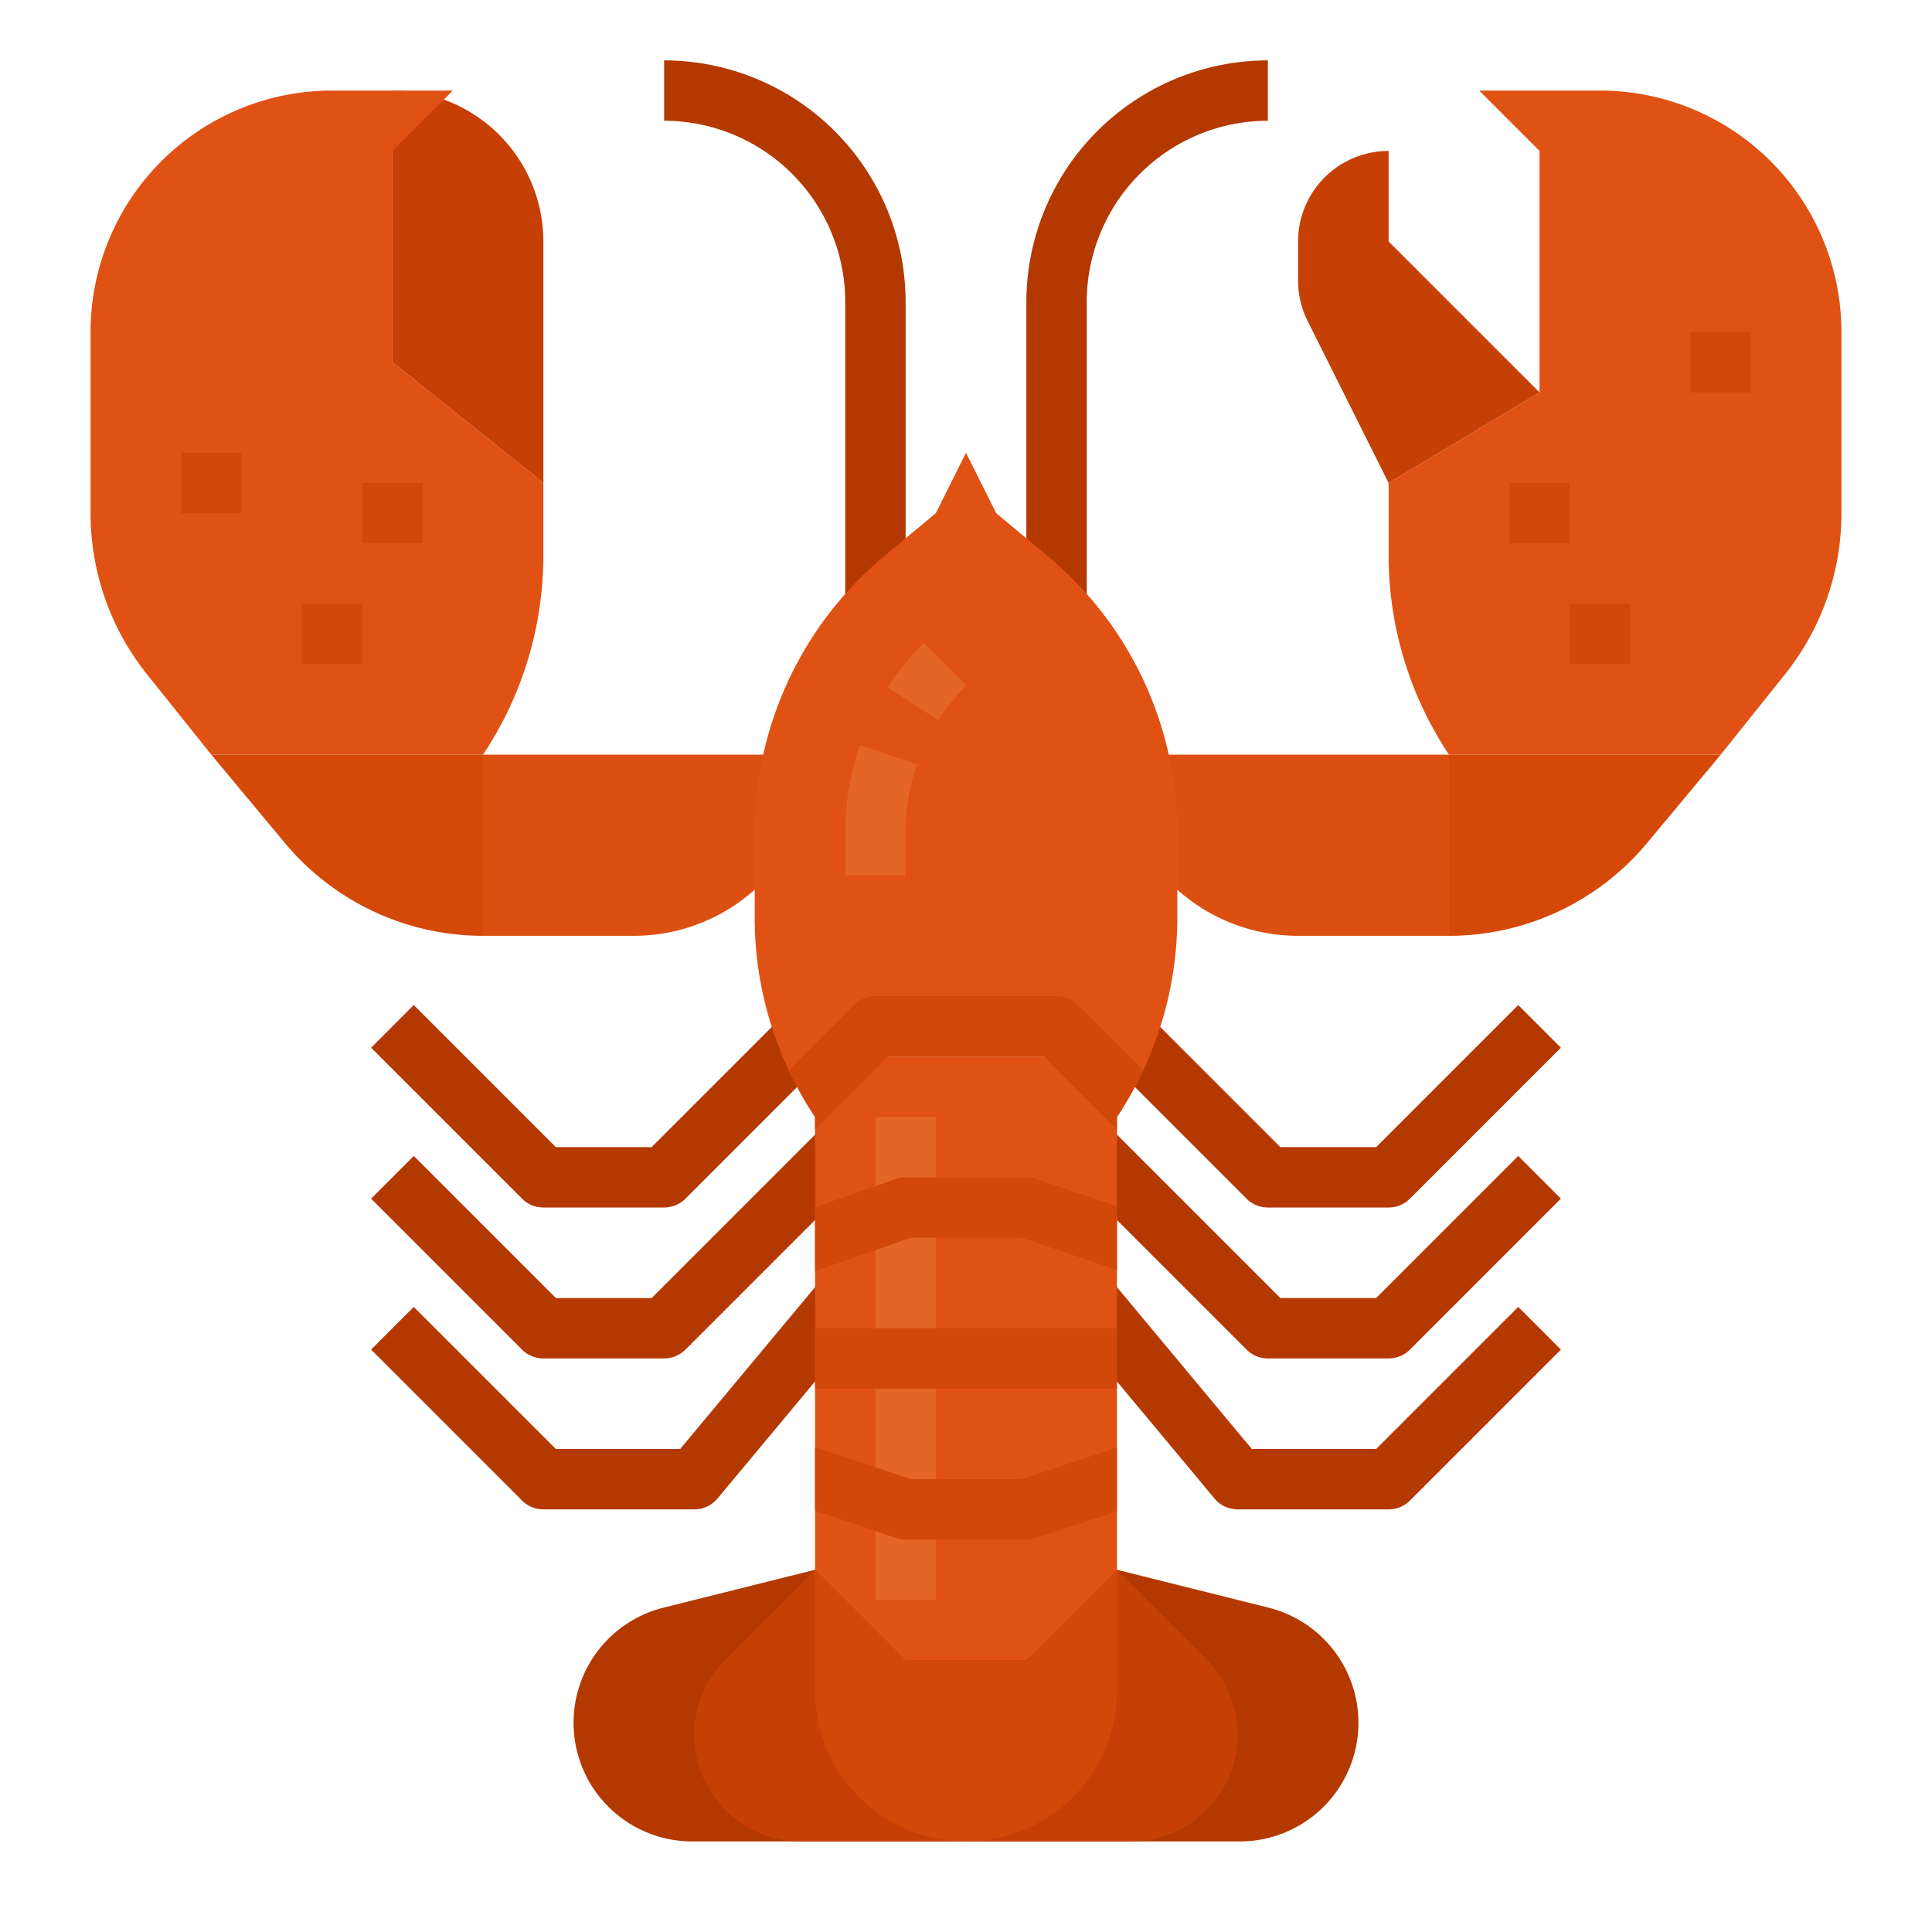 <svg height="512" viewBox="0 0 512 512" width="512" xmlns="http://www.w3.org/2000/svg"><g id="Flat"><path d="m288 176h-16v-96a64.072 64.072 0 0 1 64-64v16a48.054 48.054 0 0 0 -48 48z" fill="#b43900"/><path d="m240 176h-16v-96a48.054 48.054 0 0 0 -48-48v-16a64.072 64.072 0 0 1 64 64z" fill="#b43900"/><path d="m216 416-40.18 10.045a31.447 31.447 0 0 0 -23.82 30.508 31.447 31.447 0 0 0 31.447 31.447h145.106a31.447 31.447 0 0 0 31.447-31.447 31.447 31.447 0 0 0 -23.82-30.508l-40.18-10.045" fill="#b43900"/><path d="m216 416-23.716 23.716a28.284 28.284 0 0 0 -8.284 20 28.284 28.284 0 0 0 28.284 28.284h87.432a28.284 28.284 0 0 0 28.284-28.284 28.284 28.284 0 0 0 -8.284-20l-23.716-23.716z" fill="#c64005"/><g fill="#b43900"><path d="m368 320h-32a8 8 0 0 1 -5.657-2.343l-48-48 11.314-11.314 45.656 45.657h25.374l37.656-37.657 11.314 11.314-40 40a8 8 0 0 1 -5.657 2.343z"/><path d="m368 360h-32a8 8 0 0 1 -5.657-2.343l-48-48 11.314-11.314 45.656 45.657h25.374l37.656-37.657 11.314 11.314-40 40a8 8 0 0 1 -5.657 2.343z"/><path d="m368 400h-40a8 8 0 0 1 -6.146-2.878l-40-48 12.292-10.244 37.601 45.122h32.94l37.656-37.657 11.314 11.314-40 40a8 8 0 0 1 -5.657 2.343z"/><path d="m176 320h-32a8 8 0 0 1 -5.657-2.343l-40-40 11.314-11.314 37.656 37.657h25.374l45.656-45.657 11.314 11.314-48 48a8 8 0 0 1 -5.657 2.343z"/><path d="m176 360h-32a8 8 0 0 1 -5.657-2.343l-40-40 11.314-11.314 37.656 37.657h25.374l45.656-45.657 11.314 11.314-48 48a8 8 0 0 1 -5.657 2.343z"/><path d="m184 400h-40a8 8 0 0 1 -5.657-2.343l-40-40 11.314-11.314 37.656 37.657h32.94l37.6-45.122 12.292 10.244-40 48a8 8 0 0 1 -6.145 2.878z"/></g><path d="m384 248a68.322 68.322 0 0 0 52.486-24.583l19.514-23.417h-72z" fill="#d44808"/><path d="m384 200h-88a48 48 0 0 0 48 48h40z" fill="#db5010"/><path d="m368 40v24l40 40-40 24-21.466-42.932a24.009 24.009 0 0 1 -2.534-10.734v-10.334a24 24 0 0 1 24-24z" fill="#c64005"/><path d="m384 200h72l17.029-21.286a68.323 68.323 0 0 0 14.971-42.68v-48.034a64 64 0 0 0 -64-64h-32l16 16v64l-40 24v19.156a95.263 95.263 0 0 0 16 52.844z" fill="#e05114"/><path d="m128 248a68.322 68.322 0 0 1 -52.486-24.583l-19.514-23.417h72z" fill="#d44808"/><path d="m128 200h88a48 48 0 0 1 -48 48h-40z" fill="#db5010"/><path d="m104 24v72l40 32v-64a40 40 0 0 0 -40-40z" fill="#c64005"/><path d="m128 200h-72l-17.029-21.286a68.323 68.323 0 0 1 -14.971-42.68v-48.034a64 64 0 0 1 64-64h32l-16 16v56l40 32v19.156a95.263 95.263 0 0 1 -16 52.844z" fill="#e05114"/><path d="m312 220.62v22.54a95.132 95.132 0 0 1 -9.04 40.48 92.852 92.852 0 0 1 -6.96 12.36l-16-16h-48l-16 16a92.852 92.852 0 0 1 -6.96-12.36 95.132 95.132 0 0 1 -9.04-40.48v-22.54a95.282 95.282 0 0 1 34.28-73.19l13.72-11.43 8-16 8 16 13.72 11.43a95.282 95.282 0 0 1 34.28 73.19z" fill="#e05114"/><path d="m416 160h16v16h-16z" fill="#d14809"/><path d="m400 128h16v16h-16z" fill="#d14809"/><path d="m448 88h16v16h-16z" fill="#d14809"/><path d="m80 160h16v16h-16z" fill="#d14809"/><path d="m96 128h16v16h-16z" fill="#d14809"/><path d="m48 120h16v16h-16z" fill="#d14809"/><path d="m296 296v120l-24 24h-32l-24-24v-120l16-16h48z" fill="#e05114"/><path d="m248.7 190.836-13.472-8.631a71.326 71.326 0 0 1 9.521-11.852l11.334 11.293a55.361 55.361 0 0 0 -7.383 9.19z" fill="#e46526"/><path d="m240 232h-16v-11.379a71.231 71.231 0 0 1 3.874-23.224l15.126 5.203a55.276 55.276 0 0 0 -3 18.018z" fill="#e46526"/><path d="m216 416v32a40 40 0 0 0 40 40 40 40 0 0 0 40-40v-32l-24 24h-32z" fill="#d14809"/><path d="m232 296h16v128h-16z" fill="#e46526"/><path d="m296 319.67v16.88l-25.31-8.55h-29.33l-25.36 8.87v-16.94l21.36-7.48a7.918 7.918 0 0 1 2.64-.45h32a7.941 7.941 0 0 1 2.56.42z" fill="#d14809"/><path d="m302.96 283.64a92.852 92.852 0 0 1 -6.96 12.36v3.31l-19.31-19.31h-41.38l-19.31 19.31v-3.31a92.852 92.852 0 0 1 -6.96-12.36l17.3-17.3a8.008 8.008 0 0 1 5.66-2.34h48a8.008 8.008 0 0 1 5.66 2.34z" fill="#d14809"/><path d="m296 383.62v16.86l-21.48 7.11a8.059 8.059 0 0 1 -2.52.41h-32a7.881 7.881 0 0 1 -2.55-.42l-21.45-7.21v-16.89l25.31 8.52h29.4z" fill="#d14809"/><path d="m216 352h80v16h-80z" fill="#d14809"/></g></svg>